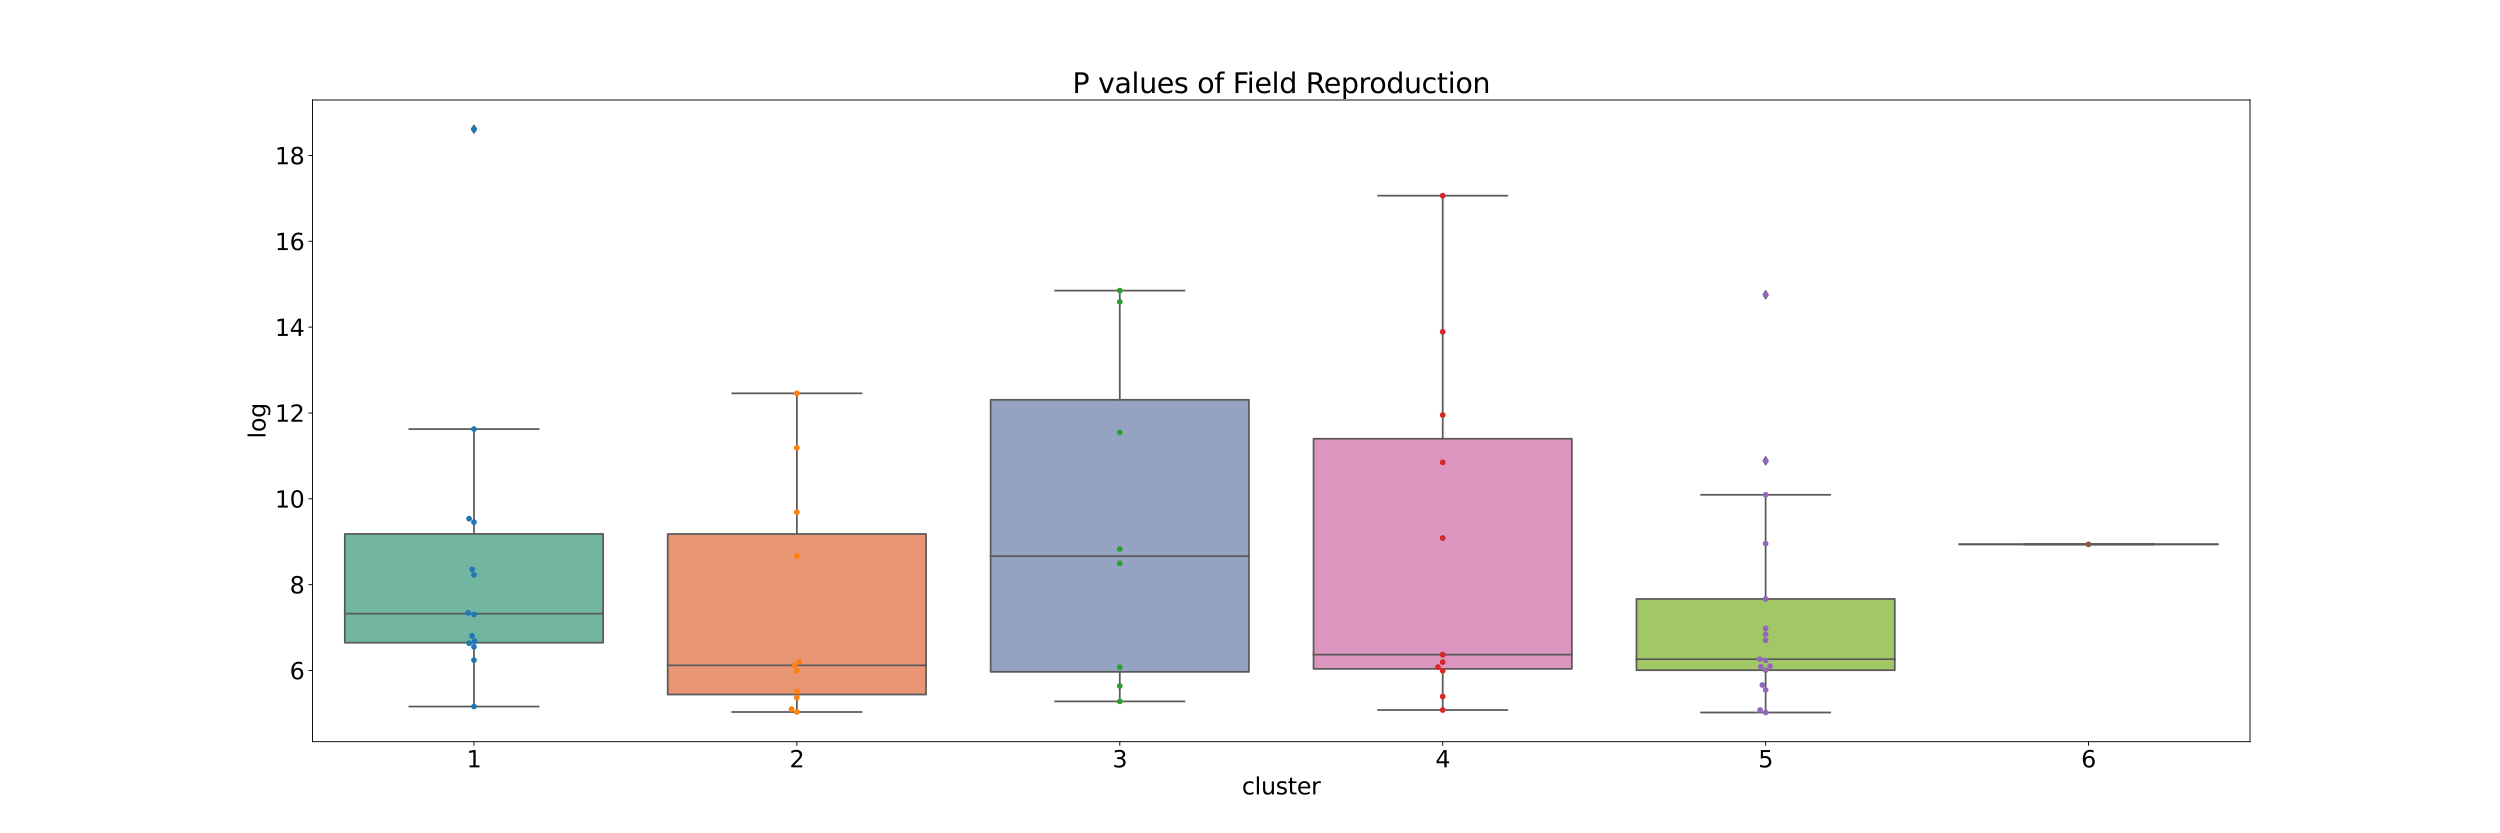<?xml version="1.0" encoding="utf-8" standalone="no"?>
<!DOCTYPE svg PUBLIC "-//W3C//DTD SVG 1.1//EN"
        "http://www.w3.org/Graphics/SVG/1.1/DTD/svg11.dtd">
<svg xmlns:xlink="http://www.w3.org/1999/xlink" width="2160pt" height="720pt" viewBox="0 0 2160 720"
     xmlns="http://www.w3.org/2000/svg" version="1.1">
    <defs>
        <style type="text/css">*{stroke-linejoin: round; stroke-linecap: butt}</style>
    </defs>
    <g id="figure_1">
        <g id="patch_1">
            <path d="M 0 720
L 2160 720 
L 2160 0 
L 0 0 
z
" style="fill: #ffffff"/>
        </g>
        <g id="axes_1">
            <g id="patch_2">
                <path d="M 270 640.8
L 1944 640.8 
L 1944 86.4 
L 270 86.4 
z
" style="fill: #ffffff"/>
            </g>
            <g id="patch_3">
                <path d="M 297.9 555.297
L 521.1 555.297 
L 521.1 461.332 
L 297.9 461.332 
L 297.9 555.297 
z
" clip-path="url(#pbce2b8fdd7)" style="fill: #72b6a1; stroke: #595959; stroke-width: 1.5; stroke-linejoin: miter"/>
            </g>
            <g id="patch_4">
                <path d="M 576.9 600.072
L 800.1 600.072 
L 800.1 461.382 
L 576.9 461.382 
L 576.9 600.072 
z
" clip-path="url(#pbce2b8fdd7)" style="fill: #e99675; stroke: #595959; stroke-width: 1.5; stroke-linejoin: miter"/>
            </g>
            <g id="patch_5">
                <path d="M 855.9 580.508
L 1079.1 580.508 
L 1079.1 345.417 
L 855.9 345.417 
L 855.9 580.508 
z
" clip-path="url(#pbce2b8fdd7)" style="fill: #95a3c3; stroke: #595959; stroke-width: 1.5; stroke-linejoin: miter"/>
            </g>
            <g id="patch_6">
                <path d="M 1134.9 577.906
L 1358.1 577.906 
L 1358.1 379.04 
L 1134.9 379.04 
L 1134.9 577.906 
z
" clip-path="url(#pbce2b8fdd7)" style="fill: #db96c0; stroke: #595959; stroke-width: 1.5; stroke-linejoin: miter"/>
            </g>
            <g id="patch_7">
                <path d="M 1413.9 579.078
L 1637.1 579.078 
L 1637.1 517.47 
L 1413.9 517.47 
L 1413.9 579.078 
z
" clip-path="url(#pbce2b8fdd7)" style="fill: #a2c865; stroke: #595959; stroke-width: 1.5; stroke-linejoin: miter"/>
            </g>
            <g id="patch_8">
                <path d="M 1692.9 470.284
L 1916.1 470.284 
L 1916.1 470.284 
L 1692.9 470.284 
L 1692.9 470.284 
z
" clip-path="url(#pbce2b8fdd7)" style="fill: #e5c849; stroke: #595959; stroke-width: 1.5; stroke-linejoin: miter"/>
            </g>
            <g id="matplotlib.axis_1">
                <g id="xtick_1">
                    <g id="line2d_1">
                        <defs>
                            <path id="me501d1e6ee" d="M 0 0
L 0 3.5 
" style="stroke: #000000; stroke-width: 0.8"/>
                        </defs>
                        <g>
                            <use xlink:href="#me501d1e6ee" x="409.5" y="640.8"
                                 style="stroke: #000000; stroke-width: 0.8"/>
                        </g>
                    </g>
                    <g id="text_1">
                        <!-- 1 -->
                        <g transform="translate(403.137 662.997)scale(0.2 -0.2)">
                            <defs>
                                <path id="DejaVuSans-31" d="M 794 531
L 1825 531 
L 1825 4091 
L 703 3866 
L 703 4441 
L 1819 4666 
L 2450 4666 
L 2450 531 
L 3481 531 
L 3481 0 
L 794 0 
L 794 531 
z
" transform="scale(0.016)"/>
                            </defs>
                            <use xlink:href="#DejaVuSans-31"/>
                        </g>
                    </g>
                </g>
                <g id="xtick_2">
                    <g id="line2d_2">
                        <g>
                            <use xlink:href="#me501d1e6ee" x="688.5" y="640.8"
                                 style="stroke: #000000; stroke-width: 0.8"/>
                        </g>
                    </g>
                    <g id="text_2">
                        <!-- 2 -->
                        <g transform="translate(682.138 662.997)scale(0.2 -0.2)">
                            <defs>
                                <path id="DejaVuSans-32" d="M 1228 531
L 3431 531 
L 3431 0 
L 469 0 
L 469 531 
Q 828 903 1448 1529 
Q 2069 2156 2228 2338 
Q 2531 2678 2651 2914 
Q 2772 3150 2772 3378 
Q 2772 3750 2511 3984 
Q 2250 4219 1831 4219 
Q 1534 4219 1204 4116 
Q 875 4013 500 3803 
L 500 4441 
Q 881 4594 1212 4672 
Q 1544 4750 1819 4750 
Q 2544 4750 2975 4387 
Q 3406 4025 3406 3419 
Q 3406 3131 3298 2873 
Q 3191 2616 2906 2266 
Q 2828 2175 2409 1742 
Q 1991 1309 1228 531 
z
" transform="scale(0.016)"/>
                            </defs>
                            <use xlink:href="#DejaVuSans-32"/>
                        </g>
                    </g>
                </g>
                <g id="xtick_3">
                    <g id="line2d_3">
                        <g>
                            <use xlink:href="#me501d1e6ee" x="967.5" y="640.8"
                                 style="stroke: #000000; stroke-width: 0.8"/>
                        </g>
                    </g>
                    <g id="text_3">
                        <!-- 3 -->
                        <g transform="translate(961.138 662.997)scale(0.2 -0.2)">
                            <defs>
                                <path id="DejaVuSans-33" d="M 2597 2516
Q 3050 2419 3304 2112 
Q 3559 1806 3559 1356 
Q 3559 666 3084 287 
Q 2609 -91 1734 -91 
Q 1441 -91 1130 -33 
Q 819 25 488 141 
L 488 750 
Q 750 597 1062 519 
Q 1375 441 1716 441 
Q 2309 441 2620 675 
Q 2931 909 2931 1356 
Q 2931 1769 2642 2001 
Q 2353 2234 1838 2234 
L 1294 2234 
L 1294 2753 
L 1863 2753 
Q 2328 2753 2575 2939 
Q 2822 3125 2822 3475 
Q 2822 3834 2567 4026 
Q 2313 4219 1838 4219 
Q 1578 4219 1281 4162 
Q 984 4106 628 3988 
L 628 4550 
Q 988 4650 1302 4700 
Q 1616 4750 1894 4750 
Q 2613 4750 3031 4423 
Q 3450 4097 3450 3541 
Q 3450 3153 3228 2886 
Q 3006 2619 2597 2516 
z
" transform="scale(0.016)"/>
                            </defs>
                            <use xlink:href="#DejaVuSans-33"/>
                        </g>
                    </g>
                </g>
                <g id="xtick_4">
                    <g id="line2d_4">
                        <g>
                            <use xlink:href="#me501d1e6ee" x="1246.5" y="640.8"
                                 style="stroke: #000000; stroke-width: 0.8"/>
                        </g>
                    </g>
                    <g id="text_4">
                        <!-- 4 -->
                        <g transform="translate(1240.138 662.997)scale(0.2 -0.2)">
                            <defs>
                                <path id="DejaVuSans-34" d="M 2419 4116
L 825 1625 
L 2419 1625 
L 2419 4116 
z
M 2253 4666 
L 3047 4666 
L 3047 1625 
L 3713 1625 
L 3713 1100 
L 3047 1100 
L 3047 0 
L 2419 0 
L 2419 1100 
L 313 1100 
L 313 1709 
L 2253 4666 
z
" transform="scale(0.016)"/>
                            </defs>
                            <use xlink:href="#DejaVuSans-34"/>
                        </g>
                    </g>
                </g>
                <g id="xtick_5">
                    <g id="line2d_5">
                        <g>
                            <use xlink:href="#me501d1e6ee" x="1525.5" y="640.8"
                                 style="stroke: #000000; stroke-width: 0.8"/>
                        </g>
                    </g>
                    <g id="text_5">
                        <!-- 5 -->
                        <g transform="translate(1519.138 662.997)scale(0.2 -0.2)">
                            <defs>
                                <path id="DejaVuSans-35" d="M 691 4666
L 3169 4666 
L 3169 4134 
L 1269 4134 
L 1269 2991 
Q 1406 3038 1543 3061 
Q 1681 3084 1819 3084 
Q 2600 3084 3056 2656 
Q 3513 2228 3513 1497 
Q 3513 744 3044 326 
Q 2575 -91 1722 -91 
Q 1428 -91 1123 -41 
Q 819 9 494 109 
L 494 744 
Q 775 591 1075 516 
Q 1375 441 1709 441 
Q 2250 441 2565 725 
Q 2881 1009 2881 1497 
Q 2881 1984 2565 2268 
Q 2250 2553 1709 2553 
Q 1456 2553 1204 2497 
Q 953 2441 691 2322 
L 691 4666 
z
" transform="scale(0.016)"/>
                            </defs>
                            <use xlink:href="#DejaVuSans-35"/>
                        </g>
                    </g>
                </g>
                <g id="xtick_6">
                    <g id="line2d_6">
                        <g>
                            <use xlink:href="#me501d1e6ee" x="1804.5" y="640.8"
                                 style="stroke: #000000; stroke-width: 0.8"/>
                        </g>
                    </g>
                    <g id="text_6">
                        <!-- 6 -->
                        <g transform="translate(1798.138 662.997)scale(0.2 -0.2)">
                            <defs>
                                <path id="DejaVuSans-36" d="M 2113 2584
Q 1688 2584 1439 2293 
Q 1191 2003 1191 1497 
Q 1191 994 1439 701 
Q 1688 409 2113 409 
Q 2538 409 2786 701 
Q 3034 994 3034 1497 
Q 3034 2003 2786 2293 
Q 2538 2584 2113 2584 
z
M 3366 4563 
L 3366 3988 
Q 3128 4100 2886 4159 
Q 2644 4219 2406 4219 
Q 1781 4219 1451 3797 
Q 1122 3375 1075 2522 
Q 1259 2794 1537 2939 
Q 1816 3084 2150 3084 
Q 2853 3084 3261 2657 
Q 3669 2231 3669 1497 
Q 3669 778 3244 343 
Q 2819 -91 2113 -91 
Q 1303 -91 875 529 
Q 447 1150 447 2328 
Q 447 3434 972 4092 
Q 1497 4750 2381 4750 
Q 2619 4750 2861 4703 
Q 3103 4656 3366 4563 
z
" transform="scale(0.016)"/>
                            </defs>
                            <use xlink:href="#DejaVuSans-36"/>
                        </g>
                    </g>
                </g>
                <g id="text_7">
                    <!-- cluster -->
                    <g transform="translate(1072.992 686.353)scale(0.2 -0.2)">
                        <defs>
                            <path id="DejaVuSans-63" d="M 3122 3366
L 3122 2828 
Q 2878 2963 2633 3030 
Q 2388 3097 2138 3097 
Q 1578 3097 1268 2742 
Q 959 2388 959 1747 
Q 959 1106 1268 751 
Q 1578 397 2138 397 
Q 2388 397 2633 464 
Q 2878 531 3122 666 
L 3122 134 
Q 2881 22 2623 -34 
Q 2366 -91 2075 -91 
Q 1284 -91 818 406 
Q 353 903 353 1747 
Q 353 2603 823 3093 
Q 1294 3584 2113 3584 
Q 2378 3584 2631 3529 
Q 2884 3475 3122 3366 
z
" transform="scale(0.016)"/>
                            <path id="DejaVuSans-6c" d="M 603 4863
L 1178 4863 
L 1178 0 
L 603 0 
L 603 4863 
z
" transform="scale(0.016)"/>
                            <path id="DejaVuSans-75" d="M 544 1381
L 544 3500 
L 1119 3500 
L 1119 1403 
Q 1119 906 1312 657 
Q 1506 409 1894 409 
Q 2359 409 2629 706 
Q 2900 1003 2900 1516 
L 2900 3500 
L 3475 3500 
L 3475 0 
L 2900 0 
L 2900 538 
Q 2691 219 2414 64 
Q 2138 -91 1772 -91 
Q 1169 -91 856 284 
Q 544 659 544 1381 
z
M 1991 3584 
L 1991 3584 
z
" transform="scale(0.016)"/>
                            <path id="DejaVuSans-73" d="M 2834 3397
L 2834 2853 
Q 2591 2978 2328 3040 
Q 2066 3103 1784 3103 
Q 1356 3103 1142 2972 
Q 928 2841 928 2578 
Q 928 2378 1081 2264 
Q 1234 2150 1697 2047 
L 1894 2003 
Q 2506 1872 2764 1633 
Q 3022 1394 3022 966 
Q 3022 478 2636 193 
Q 2250 -91 1575 -91 
Q 1294 -91 989 -36 
Q 684 19 347 128 
L 347 722 
Q 666 556 975 473 
Q 1284 391 1588 391 
Q 1994 391 2212 530 
Q 2431 669 2431 922 
Q 2431 1156 2273 1281 
Q 2116 1406 1581 1522 
L 1381 1569 
Q 847 1681 609 1914 
Q 372 2147 372 2553 
Q 372 3047 722 3315 
Q 1072 3584 1716 3584 
Q 2034 3584 2315 3537 
Q 2597 3491 2834 3397 
z
" transform="scale(0.016)"/>
                            <path id="DejaVuSans-74" d="M 1172 4494
L 1172 3500 
L 2356 3500 
L 2356 3053 
L 1172 3053 
L 1172 1153 
Q 1172 725 1289 603 
Q 1406 481 1766 481 
L 2356 481 
L 2356 0 
L 1766 0 
Q 1100 0 847 248 
Q 594 497 594 1153 
L 594 3053 
L 172 3053 
L 172 3500 
L 594 3500 
L 594 4494 
L 1172 4494 
z
" transform="scale(0.016)"/>
                            <path id="DejaVuSans-65" d="M 3597 1894
L 3597 1613 
L 953 1613 
Q 991 1019 1311 708 
Q 1631 397 2203 397 
Q 2534 397 2845 478 
Q 3156 559 3463 722 
L 3463 178 
Q 3153 47 2828 -22 
Q 2503 -91 2169 -91 
Q 1331 -91 842 396 
Q 353 884 353 1716 
Q 353 2575 817 3079 
Q 1281 3584 2069 3584 
Q 2775 3584 3186 3129 
Q 3597 2675 3597 1894 
z
M 3022 2063 
Q 3016 2534 2758 2815 
Q 2500 3097 2075 3097 
Q 1594 3097 1305 2825 
Q 1016 2553 972 2059 
L 3022 2063 
z
" transform="scale(0.016)"/>
                            <path id="DejaVuSans-72" d="M 2631 2963
Q 2534 3019 2420 3045 
Q 2306 3072 2169 3072 
Q 1681 3072 1420 2755 
Q 1159 2438 1159 1844 
L 1159 0 
L 581 0 
L 581 3500 
L 1159 3500 
L 1159 2956 
Q 1341 3275 1631 3429 
Q 1922 3584 2338 3584 
Q 2397 3584 2469 3576 
Q 2541 3569 2628 3553 
L 2631 2963 
z
" transform="scale(0.016)"/>
                        </defs>
                        <use xlink:href="#DejaVuSans-63"/>
                        <use xlink:href="#DejaVuSans-6c" x="54.98"/>
                        <use xlink:href="#DejaVuSans-75" x="82.764"/>
                        <use xlink:href="#DejaVuSans-73" x="146.143"/>
                        <use xlink:href="#DejaVuSans-74" x="198.242"/>
                        <use xlink:href="#DejaVuSans-65" x="237.451"/>
                        <use xlink:href="#DejaVuSans-72" x="298.975"/>
                    </g>
                </g>
            </g>
            <g id="matplotlib.axis_2">
                <g id="ytick_1">
                    <g id="line2d_7">
                        <defs>
                            <path id="md86ee6d77b" d="M 0 0
L -3.5 0 
" style="stroke: #000000; stroke-width: 0.8"/>
                        </defs>
                        <g>
                            <use xlink:href="#md86ee6d77b" x="270" y="579.291"
                                 style="stroke: #000000; stroke-width: 0.8"/>
                        </g>
                    </g>
                    <g id="text_8">
                        <!-- 6 -->
                        <g transform="translate(250.275 586.889)scale(0.2 -0.2)">
                            <use xlink:href="#DejaVuSans-36"/>
                        </g>
                    </g>
                </g>
                <g id="ytick_2">
                    <g id="line2d_8">
                        <g>
                            <use xlink:href="#md86ee6d77b" x="270" y="505.128"
                                 style="stroke: #000000; stroke-width: 0.8"/>
                        </g>
                    </g>
                    <g id="text_9">
                        <!-- 8 -->
                        <g transform="translate(250.275 512.727)scale(0.2 -0.2)">
                            <defs>
                                <path id="DejaVuSans-38" d="M 2034 2216
Q 1584 2216 1326 1975 
Q 1069 1734 1069 1313 
Q 1069 891 1326 650 
Q 1584 409 2034 409 
Q 2484 409 2743 651 
Q 3003 894 3003 1313 
Q 3003 1734 2745 1975 
Q 2488 2216 2034 2216 
z
M 1403 2484 
Q 997 2584 770 2862 
Q 544 3141 544 3541 
Q 544 4100 942 4425 
Q 1341 4750 2034 4750 
Q 2731 4750 3128 4425 
Q 3525 4100 3525 3541 
Q 3525 3141 3298 2862 
Q 3072 2584 2669 2484 
Q 3125 2378 3379 2068 
Q 3634 1759 3634 1313 
Q 3634 634 3220 271 
Q 2806 -91 2034 -91 
Q 1263 -91 848 271 
Q 434 634 434 1313 
Q 434 1759 690 2068 
Q 947 2378 1403 2484 
z
M 1172 3481 
Q 1172 3119 1398 2916 
Q 1625 2713 2034 2713 
Q 2441 2713 2670 2916 
Q 2900 3119 2900 3481 
Q 2900 3844 2670 4047 
Q 2441 4250 2034 4250 
Q 1625 4250 1398 4047 
Q 1172 3844 1172 3481 
z
" transform="scale(0.016)"/>
                            </defs>
                            <use xlink:href="#DejaVuSans-38"/>
                        </g>
                    </g>
                </g>
                <g id="ytick_3">
                    <g id="line2d_9">
                        <g>
                            <use xlink:href="#md86ee6d77b" x="270" y="430.966"
                                 style="stroke: #000000; stroke-width: 0.8"/>
                        </g>
                    </g>
                    <g id="text_10">
                        <!-- 10 -->
                        <g transform="translate(237.55 438.564)scale(0.2 -0.2)">
                            <defs>
                                <path id="DejaVuSans-30" d="M 2034 4250
Q 1547 4250 1301 3770 
Q 1056 3291 1056 2328 
Q 1056 1369 1301 889 
Q 1547 409 2034 409 
Q 2525 409 2770 889 
Q 3016 1369 3016 2328 
Q 3016 3291 2770 3770 
Q 2525 4250 2034 4250 
z
M 2034 4750 
Q 2819 4750 3233 4129 
Q 3647 3509 3647 2328 
Q 3647 1150 3233 529 
Q 2819 -91 2034 -91 
Q 1250 -91 836 529 
Q 422 1150 422 2328 
Q 422 3509 836 4129 
Q 1250 4750 2034 4750 
z
" transform="scale(0.016)"/>
                            </defs>
                            <use xlink:href="#DejaVuSans-31"/>
                            <use xlink:href="#DejaVuSans-30" x="63.623"/>
                        </g>
                    </g>
                </g>
                <g id="ytick_4">
                    <g id="line2d_10">
                        <g>
                            <use xlink:href="#md86ee6d77b" x="270" y="356.804"
                                 style="stroke: #000000; stroke-width: 0.8"/>
                        </g>
                    </g>
                    <g id="text_11">
                        <!-- 12 -->
                        <g transform="translate(237.55 364.402)scale(0.2 -0.2)">
                            <use xlink:href="#DejaVuSans-31"/>
                            <use xlink:href="#DejaVuSans-32" x="63.623"/>
                        </g>
                    </g>
                </g>
                <g id="ytick_5">
                    <g id="line2d_11">
                        <g>
                            <use xlink:href="#md86ee6d77b" x="270" y="282.641"
                                 style="stroke: #000000; stroke-width: 0.8"/>
                        </g>
                    </g>
                    <g id="text_12">
                        <!-- 14 -->
                        <g transform="translate(237.55 290.24)scale(0.2 -0.2)">
                            <use xlink:href="#DejaVuSans-31"/>
                            <use xlink:href="#DejaVuSans-34" x="63.623"/>
                        </g>
                    </g>
                </g>
                <g id="ytick_6">
                    <g id="line2d_12">
                        <g>
                            <use xlink:href="#md86ee6d77b" x="270" y="208.479"
                                 style="stroke: #000000; stroke-width: 0.8"/>
                        </g>
                    </g>
                    <g id="text_13">
                        <!-- 16 -->
                        <g transform="translate(237.55 216.077)scale(0.2 -0.2)">
                            <use xlink:href="#DejaVuSans-31"/>
                            <use xlink:href="#DejaVuSans-36" x="63.623"/>
                        </g>
                    </g>
                </g>
                <g id="ytick_7">
                    <g id="line2d_13">
                        <g>
                            <use xlink:href="#md86ee6d77b" x="270" y="134.316"
                                 style="stroke: #000000; stroke-width: 0.8"/>
                        </g>
                    </g>
                    <g id="text_14">
                        <!-- 18 -->
                        <g transform="translate(237.55 141.915)scale(0.2 -0.2)">
                            <use xlink:href="#DejaVuSans-31"/>
                            <use xlink:href="#DejaVuSans-38" x="63.623"/>
                        </g>
                    </g>
                </g>
                <g id="text_15">
                    <!-- log -->
                    <g transform="translate(229.391 378.845)rotate(-90)scale(0.2 -0.2)">
                        <defs>
                            <path id="DejaVuSans-6f" d="M 1959 3097
Q 1497 3097 1228 2736 
Q 959 2375 959 1747 
Q 959 1119 1226 758 
Q 1494 397 1959 397 
Q 2419 397 2687 759 
Q 2956 1122 2956 1747 
Q 2956 2369 2687 2733 
Q 2419 3097 1959 3097 
z
M 1959 3584 
Q 2709 3584 3137 3096 
Q 3566 2609 3566 1747 
Q 3566 888 3137 398 
Q 2709 -91 1959 -91 
Q 1206 -91 779 398 
Q 353 888 353 1747 
Q 353 2609 779 3096 
Q 1206 3584 1959 3584 
z
" transform="scale(0.016)"/>
                            <path id="DejaVuSans-67" d="M 2906 1791
Q 2906 2416 2648 2759 
Q 2391 3103 1925 3103 
Q 1463 3103 1205 2759 
Q 947 2416 947 1791 
Q 947 1169 1205 825 
Q 1463 481 1925 481 
Q 2391 481 2648 825 
Q 2906 1169 2906 1791 
z
M 3481 434 
Q 3481 -459 3084 -895 
Q 2688 -1331 1869 -1331 
Q 1566 -1331 1297 -1286 
Q 1028 -1241 775 -1147 
L 775 -588 
Q 1028 -725 1275 -790 
Q 1522 -856 1778 -856 
Q 2344 -856 2625 -561 
Q 2906 -266 2906 331 
L 2906 616 
Q 2728 306 2450 153 
Q 2172 0 1784 0 
Q 1141 0 747 490 
Q 353 981 353 1791 
Q 353 2603 747 3093 
Q 1141 3584 1784 3584 
Q 2172 3584 2450 3431 
Q 2728 3278 2906 2969 
L 2906 3500 
L 3481 3500 
L 3481 434 
z
" transform="scale(0.016)"/>
                        </defs>
                        <use xlink:href="#DejaVuSans-6c"/>
                        <use xlink:href="#DejaVuSans-6f" x="27.783"/>
                        <use xlink:href="#DejaVuSans-67" x="88.965"/>
                    </g>
                </g>
            </g>
            <g id="line2d_14">
                <path d="M 409.5 555.297
L 409.5 610.422 
" clip-path="url(#pbce2b8fdd7)" style="fill: none; stroke: #595959; stroke-width: 1.5; stroke-linecap: square"/>
            </g>
            <g id="line2d_15">
                <path d="M 409.5 461.332
L 409.5 370.72 
" clip-path="url(#pbce2b8fdd7)" style="fill: none; stroke: #595959; stroke-width: 1.5; stroke-linecap: square"/>
            </g>
            <g id="line2d_16">
                <path d="M 353.7 610.422
L 465.3 610.422 
" clip-path="url(#pbce2b8fdd7)" style="fill: none; stroke: #595959; stroke-width: 1.5; stroke-linecap: square"/>
            </g>
            <g id="line2d_17">
                <path d="M 353.7 370.72
L 465.3 370.72 
" clip-path="url(#pbce2b8fdd7)" style="fill: none; stroke: #595959; stroke-width: 1.5; stroke-linecap: square"/>
            </g>
            <g id="line2d_18">
                <defs>
                    <path id="me173f81147" d="M -0 3.536
L 2.121 0 
L -0 -3.536 
L -2.121 -0 
z
" style="stroke: #595959; stroke-linejoin: miter"/>
                </defs>
                <g clip-path="url(#pbce2b8fdd7)">
                    <use xlink:href="#me173f81147" x="409.5" y="111.6"
                         style="fill: #595959; stroke: #595959; stroke-linejoin: miter"/>
                </g>
            </g>
            <g id="line2d_19">
                <path d="M 688.5 600.072
L 688.5 615.141 
" clip-path="url(#pbce2b8fdd7)" style="fill: none; stroke: #595959; stroke-width: 1.5; stroke-linecap: square"/>
            </g>
            <g id="line2d_20">
                <path d="M 688.5 461.382
L 688.5 339.86 
" clip-path="url(#pbce2b8fdd7)" style="fill: none; stroke: #595959; stroke-width: 1.5; stroke-linecap: square"/>
            </g>
            <g id="line2d_21">
                <path d="M 632.7 615.141
L 744.3 615.141 
" clip-path="url(#pbce2b8fdd7)" style="fill: none; stroke: #595959; stroke-width: 1.5; stroke-linecap: square"/>
            </g>
            <g id="line2d_22">
                <path d="M 632.7 339.86
L 744.3 339.86 
" clip-path="url(#pbce2b8fdd7)" style="fill: none; stroke: #595959; stroke-width: 1.5; stroke-linecap: square"/>
            </g>
            <g id="line2d_23"/>
            <g id="line2d_24">
                <path d="M 967.5 580.508
L 967.5 605.986 
" clip-path="url(#pbce2b8fdd7)" style="fill: none; stroke: #595959; stroke-width: 1.5; stroke-linecap: square"/>
            </g>
            <g id="line2d_25">
                <path d="M 967.5 345.417
L 967.5 251.093 
" clip-path="url(#pbce2b8fdd7)" style="fill: none; stroke: #595959; stroke-width: 1.5; stroke-linecap: square"/>
            </g>
            <g id="line2d_26">
                <path d="M 911.7 605.986
L 1023.3 605.986 
" clip-path="url(#pbce2b8fdd7)" style="fill: none; stroke: #595959; stroke-width: 1.5; stroke-linecap: square"/>
            </g>
            <g id="line2d_27">
                <path d="M 911.7 251.093
L 1023.3 251.093 
" clip-path="url(#pbce2b8fdd7)" style="fill: none; stroke: #595959; stroke-width: 1.5; stroke-linecap: square"/>
            </g>
            <g id="line2d_28"/>
            <g id="line2d_29">
                <path d="M 1246.5 577.906
L 1246.5 613.456 
" clip-path="url(#pbce2b8fdd7)" style="fill: none; stroke: #595959; stroke-width: 1.5; stroke-linecap: square"/>
            </g>
            <g id="line2d_30">
                <path d="M 1246.5 379.04
L 1246.5 169.064 
" clip-path="url(#pbce2b8fdd7)" style="fill: none; stroke: #595959; stroke-width: 1.5; stroke-linecap: square"/>
            </g>
            <g id="line2d_31">
                <path d="M 1190.7 613.456
L 1302.3 613.456 
" clip-path="url(#pbce2b8fdd7)" style="fill: none; stroke: #595959; stroke-width: 1.5; stroke-linecap: square"/>
            </g>
            <g id="line2d_32">
                <path d="M 1190.7 169.064
L 1302.3 169.064 
" clip-path="url(#pbce2b8fdd7)" style="fill: none; stroke: #595959; stroke-width: 1.5; stroke-linecap: square"/>
            </g>
            <g id="line2d_33"/>
            <g id="line2d_34">
                <path d="M 1525.5 579.078
L 1525.5 615.6 
" clip-path="url(#pbce2b8fdd7)" style="fill: none; stroke: #595959; stroke-width: 1.5; stroke-linecap: square"/>
            </g>
            <g id="line2d_35">
                <path d="M 1525.5 517.47
L 1525.5 427.533 
" clip-path="url(#pbce2b8fdd7)" style="fill: none; stroke: #595959; stroke-width: 1.5; stroke-linecap: square"/>
            </g>
            <g id="line2d_36">
                <path d="M 1469.7 615.6
L 1581.3 615.6 
" clip-path="url(#pbce2b8fdd7)" style="fill: none; stroke: #595959; stroke-width: 1.5; stroke-linecap: square"/>
            </g>
            <g id="line2d_37">
                <path d="M 1469.7 427.533
L 1581.3 427.533 
" clip-path="url(#pbce2b8fdd7)" style="fill: none; stroke: #595959; stroke-width: 1.5; stroke-linecap: square"/>
            </g>
            <g id="line2d_38">
                <g clip-path="url(#pbce2b8fdd7)">
                    <use xlink:href="#me173f81147" x="1525.5" y="398.147"
                         style="fill: #595959; stroke: #595959; stroke-linejoin: miter"/>
                    <use xlink:href="#me173f81147" x="1525.5" y="254.655"
                         style="fill: #595959; stroke: #595959; stroke-linejoin: miter"/>
                </g>
            </g>
            <g id="line2d_39">
                <path d="M 1804.5 470.284
L 1804.5 470.284 
" clip-path="url(#pbce2b8fdd7)" style="fill: none; stroke: #595959; stroke-width: 1.5; stroke-linecap: square"/>
            </g>
            <g id="line2d_40">
                <path d="M 1804.5 470.284
L 1804.5 470.284 
" clip-path="url(#pbce2b8fdd7)" style="fill: none; stroke: #595959; stroke-width: 1.5; stroke-linecap: square"/>
            </g>
            <g id="line2d_41">
                <path d="M 1748.7 470.284
L 1860.3 470.284 
" clip-path="url(#pbce2b8fdd7)" style="fill: none; stroke: #595959; stroke-width: 1.5; stroke-linecap: square"/>
            </g>
            <g id="line2d_42">
                <path d="M 1748.7 470.284
L 1860.3 470.284 
" clip-path="url(#pbce2b8fdd7)" style="fill: none; stroke: #595959; stroke-width: 1.5; stroke-linecap: square"/>
            </g>
            <g id="line2d_43"/>
            <g id="line2d_44">
                <path d="M 297.9 530.217
L 521.1 530.217 
" clip-path="url(#pbce2b8fdd7)" style="fill: none; stroke: #595959; stroke-width: 1.5; stroke-linecap: square"/>
            </g>
            <g id="line2d_45">
                <path d="M 576.9 574.822
L 800.1 574.822 
" clip-path="url(#pbce2b8fdd7)" style="fill: none; stroke: #595959; stroke-width: 1.5; stroke-linecap: square"/>
            </g>
            <g id="line2d_46">
                <path d="M 855.9 480.575
L 1079.1 480.575 
" clip-path="url(#pbce2b8fdd7)" style="fill: none; stroke: #595959; stroke-width: 1.5; stroke-linecap: square"/>
            </g>
            <g id="line2d_47">
                <path d="M 1134.9 565.613
L 1358.1 565.613 
" clip-path="url(#pbce2b8fdd7)" style="fill: none; stroke: #595959; stroke-width: 1.5; stroke-linecap: square"/>
            </g>
            <g id="line2d_48">
                <path d="M 1413.9 569.551
L 1637.1 569.551 
" clip-path="url(#pbce2b8fdd7)" style="fill: none; stroke: #595959; stroke-width: 1.5; stroke-linecap: square"/>
            </g>
            <g id="line2d_49">
                <path d="M 1692.9 470.284
L 1916.1 470.284 
" clip-path="url(#pbce2b8fdd7)" style="fill: none; stroke: #595959; stroke-width: 1.5; stroke-linecap: square"/>
            </g>
            <g id="patch_9">
                <path d="M 270 640.8
L 270 86.4 
" style="fill: none; stroke: #000000; stroke-width: 0.8; stroke-linejoin: miter; stroke-linecap: square"/>
            </g>
            <g id="patch_10">
                <path d="M 1944 640.8
L 1944 86.4 
" style="fill: none; stroke: #000000; stroke-width: 0.8; stroke-linejoin: miter; stroke-linecap: square"/>
            </g>
            <g id="patch_11">
                <path d="M 270 640.8
L 1944 640.8 
" style="fill: none; stroke: #000000; stroke-width: 0.8; stroke-linejoin: miter; stroke-linecap: square"/>
            </g>
            <g id="patch_12">
                <path d="M 270 86.4
L 1944 86.4 
" style="fill: none; stroke: #000000; stroke-width: 0.8; stroke-linejoin: miter; stroke-linecap: square"/>
            </g>
            <g id="PathCollection_1">
                <defs>
                    <path id="C0_0_80537e0a20" d="M 0 2.5
C 0.663 2.5 1.299 2.237 1.768 1.768 
C 2.237 1.299 2.5 0.663 2.5 -0 
C 2.5 -0.663 2.237 -1.299 1.768 -1.768 
C 1.299 -2.237 0.663 -2.5 0 -2.5 
C -0.663 -2.5 -1.299 -2.237 -1.768 -1.768 
C -2.237 -1.299 -2.5 -0.663 -2.5 0 
C -2.5 0.663 -2.237 1.299 -1.768 1.768 
C -1.299 2.237 -0.663 2.5 0 2.5 
z
"/>
                </defs>
                <g clip-path="url(#pbce2b8fdd7)">
                    <use xlink:href="#C0_0_80537e0a20" x="409.5" y="610.422" style="fill: #1f77b4"/>
                </g>
                <g clip-path="url(#pbce2b8fdd7)">
                    <use xlink:href="#C0_0_80537e0a20" x="409.5" y="570.373" style="fill: #1f77b4"/>
                </g>
                <g clip-path="url(#pbce2b8fdd7)">
                    <use xlink:href="#C0_0_80537e0a20" x="409.5" y="558.848" style="fill: #1f77b4"/>
                </g>
                <g clip-path="url(#pbce2b8fdd7)">
                    <use xlink:href="#C0_0_80537e0a20" x="405.363" y="555.769" style="fill: #1f77b4"/>
                </g>
                <g clip-path="url(#pbce2b8fdd7)">
                    <use xlink:href="#C0_0_80537e0a20" x="410.086" y="553.879" style="fill: #1f77b4"/>
                </g>
                <g clip-path="url(#pbce2b8fdd7)">
                    <use xlink:href="#C0_0_80537e0a20" x="407.839" y="549.36" style="fill: #1f77b4"/>
                </g>
                <g clip-path="url(#pbce2b8fdd7)">
                    <use xlink:href="#C0_0_80537e0a20" x="409.5" y="530.921" style="fill: #1f77b4"/>
                </g>
                <g clip-path="url(#pbce2b8fdd7)">
                    <use xlink:href="#C0_0_80537e0a20" x="404.462" y="529.514" style="fill: #1f77b4"/>
                </g>
                <g clip-path="url(#pbce2b8fdd7)">
                    <use xlink:href="#C0_0_80537e0a20" x="409.5" y="496.686" style="fill: #1f77b4"/>
                </g>
                <g clip-path="url(#pbce2b8fdd7)">
                    <use xlink:href="#C0_0_80537e0a20" x="407.955" y="491.907" style="fill: #1f77b4"/>
                </g>
                <g clip-path="url(#pbce2b8fdd7)">
                    <use xlink:href="#C0_0_80537e0a20" x="409.5" y="451.141" style="fill: #1f77b4"/>
                </g>
                <g clip-path="url(#pbce2b8fdd7)">
                    <use xlink:href="#C0_0_80537e0a20" x="405.292" y="448.151" style="fill: #1f77b4"/>
                </g>
                <g clip-path="url(#pbce2b8fdd7)">
                    <use xlink:href="#C0_0_80537e0a20" x="409.5" y="370.72" style="fill: #1f77b4"/>
                </g>
                <g clip-path="url(#pbce2b8fdd7)">
                    <use xlink:href="#C0_0_80537e0a20" x="409.5" y="111.6" style="fill: #1f77b4"/>
                </g>
            </g>
            <g id="PathCollection_2">
                <defs>
                    <path id="C1_0_b864a41e65" d="M 0 2.5
C 0.663 2.5 1.299 2.237 1.768 1.768 
C 2.237 1.299 2.5 0.663 2.5 -0 
C 2.5 -0.663 2.237 -1.299 1.768 -1.768 
C 1.299 -2.237 0.663 -2.5 0 -2.5 
C -0.663 -2.5 -1.299 -2.237 -1.768 -1.768 
C -2.237 -1.299 -2.5 -0.663 -2.5 0 
C -2.5 0.663 -2.237 1.299 -1.768 1.768 
C -1.299 2.237 -0.663 2.5 0 2.5 
z
"/>
                </defs>
                <g clip-path="url(#pbce2b8fdd7)">
                    <use xlink:href="#C1_0_b864a41e65" x="688.5" y="615.141" style="fill: #ff7f0e"/>
                </g>
                <g clip-path="url(#pbce2b8fdd7)">
                    <use xlink:href="#C1_0_b864a41e65" x="683.939" y="612.665" style="fill: #ff7f0e"/>
                </g>
                <g clip-path="url(#pbce2b8fdd7)">
                    <use xlink:href="#C1_0_b864a41e65" x="688.5" y="602.743" style="fill: #ff7f0e"/>
                </g>
                <g clip-path="url(#pbce2b8fdd7)">
                    <use xlink:href="#C1_0_b864a41e65" x="688.5" y="597.402" style="fill: #ff7f0e"/>
                </g>
                <g clip-path="url(#pbce2b8fdd7)">
                    <use xlink:href="#C1_0_b864a41e65" x="688.5" y="579.451" style="fill: #ff7f0e"/>
                </g>
                <g clip-path="url(#pbce2b8fdd7)">
                    <use xlink:href="#C1_0_b864a41e65" x="686.514" y="574.822" style="fill: #ff7f0e"/>
                </g>
                <g clip-path="url(#pbce2b8fdd7)">
                    <use xlink:href="#C1_0_b864a41e65" x="690.543" y="571.616" style="fill: #ff7f0e"/>
                </g>
                <g clip-path="url(#pbce2b8fdd7)">
                    <use xlink:href="#C1_0_b864a41e65" x="688.5" y="480.254" style="fill: #ff7f0e"/>
                </g>
                <g clip-path="url(#pbce2b8fdd7)">
                    <use xlink:href="#C1_0_b864a41e65" x="688.5" y="442.51" style="fill: #ff7f0e"/>
                </g>
                <g clip-path="url(#pbce2b8fdd7)">
                    <use xlink:href="#C1_0_b864a41e65" x="688.5" y="386.947" style="fill: #ff7f0e"/>
                </g>
                <g clip-path="url(#pbce2b8fdd7)">
                    <use xlink:href="#C1_0_b864a41e65" x="688.5" y="339.86" style="fill: #ff7f0e"/>
                </g>
            </g>
            <g id="PathCollection_3">
                <defs>
                    <path id="C2_0_fb891e72d8" d="M 0 2.5
C 0.663 2.5 1.299 2.237 1.768 1.768 
C 2.237 1.299 2.5 0.663 2.5 -0 
C 2.5 -0.663 2.237 -1.299 1.768 -1.768 
C 1.299 -2.237 0.663 -2.5 0 -2.5 
C -0.663 -2.5 -1.299 -2.237 -1.768 -1.768 
C -2.237 -1.299 -2.5 -0.663 -2.5 0 
C -2.5 0.663 -2.237 1.299 -1.768 1.768 
C -1.299 2.237 -0.663 2.5 0 2.5 
z
"/>
                </defs>
                <g clip-path="url(#pbce2b8fdd7)">
                    <use xlink:href="#C2_0_fb891e72d8" x="967.5" y="605.986" style="fill: #2ca02c"/>
                </g>
                <g clip-path="url(#pbce2b8fdd7)">
                    <use xlink:href="#C2_0_fb891e72d8" x="967.5" y="592.704" style="fill: #2ca02c"/>
                </g>
                <g clip-path="url(#pbce2b8fdd7)">
                    <use xlink:href="#C2_0_fb891e72d8" x="967.5" y="576.443" style="fill: #2ca02c"/>
                </g>
                <g clip-path="url(#pbce2b8fdd7)">
                    <use xlink:href="#C2_0_fb891e72d8" x="967.5" y="486.789" style="fill: #2ca02c"/>
                </g>
                <g clip-path="url(#pbce2b8fdd7)">
                    <use xlink:href="#C2_0_fb891e72d8" x="967.5" y="474.361" style="fill: #2ca02c"/>
                </g>
                <g clip-path="url(#pbce2b8fdd7)">
                    <use xlink:href="#C2_0_fb891e72d8" x="967.5" y="373.613" style="fill: #2ca02c"/>
                </g>
                <g clip-path="url(#pbce2b8fdd7)">
                    <use xlink:href="#C2_0_fb891e72d8" x="967.5" y="260.83" style="fill: #2ca02c"/>
                </g>
                <g clip-path="url(#pbce2b8fdd7)">
                    <use xlink:href="#C2_0_fb891e72d8" x="967.5" y="251.093" style="fill: #2ca02c"/>
                </g>
            </g>
            <g id="PathCollection_4">
                <defs>
                    <path id="C3_0_e6e774239e" d="M 0 2.5
C 0.663 2.5 1.299 2.237 1.768 1.768 
C 2.237 1.299 2.5 0.663 2.5 -0 
C 2.5 -0.663 2.237 -1.299 1.768 -1.768 
C 1.299 -2.237 0.663 -2.5 0 -2.5 
C -0.663 -2.5 -1.299 -2.237 -1.768 -1.768 
C -2.237 -1.299 -2.5 -0.663 -2.5 0 
C -2.5 0.663 -2.237 1.299 -1.768 1.768 
C -1.299 2.237 -0.663 2.5 0 2.5 
z
"/>
                </defs>
                <g clip-path="url(#pbce2b8fdd7)">
                    <use xlink:href="#C3_0_e6e774239e" x="1246.5" y="613.456" style="fill: #d62728"/>
                </g>
                <g clip-path="url(#pbce2b8fdd7)">
                    <use xlink:href="#C3_0_e6e774239e" x="1246.5" y="601.796" style="fill: #d62728"/>
                </g>
                <g clip-path="url(#pbce2b8fdd7)">
                    <use xlink:href="#C3_0_e6e774239e" x="1246.5" y="579.483" style="fill: #d62728"/>
                </g>
                <g clip-path="url(#pbce2b8fdd7)">
                    <use xlink:href="#C3_0_e6e774239e" x="1242.426" y="576.329" style="fill: #d62728"/>
                </g>
                <g clip-path="url(#pbce2b8fdd7)">
                    <use xlink:href="#C3_0_e6e774239e" x="1246.5" y="572.076" style="fill: #d62728"/>
                </g>
                <g clip-path="url(#pbce2b8fdd7)">
                    <use xlink:href="#C3_0_e6e774239e" x="1246.5" y="565.613" style="fill: #d62728"/>
                </g>
                <g clip-path="url(#pbce2b8fdd7)">
                    <use xlink:href="#C3_0_e6e774239e" x="1246.5" y="464.888" style="fill: #d62728"/>
                </g>
                <g clip-path="url(#pbce2b8fdd7)">
                    <use xlink:href="#C3_0_e6e774239e" x="1246.5" y="399.509" style="fill: #d62728"/>
                </g>
                <g clip-path="url(#pbce2b8fdd7)">
                    <use xlink:href="#C3_0_e6e774239e" x="1246.5" y="358.571" style="fill: #d62728"/>
                </g>
                <g clip-path="url(#pbce2b8fdd7)">
                    <use xlink:href="#C3_0_e6e774239e" x="1246.5" y="286.704" style="fill: #d62728"/>
                </g>
                <g clip-path="url(#pbce2b8fdd7)">
                    <use xlink:href="#C3_0_e6e774239e" x="1246.5" y="169.064" style="fill: #d62728"/>
                </g>
            </g>
            <g id="PathCollection_5">
                <defs>
                    <path id="C4_0_f36327f688" d="M 0 2.5
C 0.663 2.5 1.299 2.237 1.768 1.768 
C 2.237 1.299 2.5 0.663 2.5 -0 
C 2.5 -0.663 2.237 -1.299 1.768 -1.768 
C 1.299 -2.237 0.663 -2.5 0 -2.5 
C -0.663 -2.5 -1.299 -2.237 -1.768 -1.768 
C -2.237 -1.299 -2.5 -0.663 -2.5 0 
C -2.5 0.663 -2.237 1.299 -1.768 1.768 
C -1.299 2.237 -0.663 2.5 0 2.5 
z
"/>
                </defs>
                <g clip-path="url(#pbce2b8fdd7)">
                    <use xlink:href="#C4_0_f36327f688" x="1525.5" y="615.6" style="fill: #9467bd"/>
                </g>
                <g clip-path="url(#pbce2b8fdd7)">
                    <use xlink:href="#C4_0_f36327f688" x="1520.77" y="613.431" style="fill: #9467bd"/>
                </g>
                <g clip-path="url(#pbce2b8fdd7)">
                    <use xlink:href="#C4_0_f36327f688" x="1525.5" y="596.083" style="fill: #9467bd"/>
                </g>
                <g clip-path="url(#pbce2b8fdd7)">
                    <use xlink:href="#C4_0_f36327f688" x="1522.709" y="591.848" style="fill: #9467bd"/>
                </g>
                <g clip-path="url(#pbce2b8fdd7)">
                    <use xlink:href="#C4_0_f36327f688" x="1525.5" y="579.078" style="fill: #9467bd"/>
                </g>
                <g clip-path="url(#pbce2b8fdd7)">
                    <use xlink:href="#C4_0_f36327f688" x="1521.329" y="576.042" style="fill: #9467bd"/>
                </g>
                <g clip-path="url(#pbce2b8fdd7)">
                    <use xlink:href="#C4_0_f36327f688" x="1529.298" y="575.627" style="fill: #9467bd"/>
                </g>
                <g clip-path="url(#pbce2b8fdd7)">
                    <use xlink:href="#C4_0_f36327f688" x="1525.5" y="570.618" style="fill: #9467bd"/>
                </g>
                <g clip-path="url(#pbce2b8fdd7)">
                    <use xlink:href="#C4_0_f36327f688" x="1520.371" y="569.551" style="fill: #9467bd"/>
                </g>
                <g clip-path="url(#pbce2b8fdd7)">
                    <use xlink:href="#C4_0_f36327f688" x="1525.5" y="553.194" style="fill: #9467bd"/>
                </g>
                <g clip-path="url(#pbce2b8fdd7)">
                    <use xlink:href="#C4_0_f36327f688" x="1525.5" y="547.981" style="fill: #9467bd"/>
                </g>
                <g clip-path="url(#pbce2b8fdd7)">
                    <use xlink:href="#C4_0_f36327f688" x="1525.5" y="542.934" style="fill: #9467bd"/>
                </g>
                <g clip-path="url(#pbce2b8fdd7)">
                    <use xlink:href="#C4_0_f36327f688" x="1525.5" y="517.47" style="fill: #9467bd"/>
                </g>
                <g clip-path="url(#pbce2b8fdd7)">
                    <use xlink:href="#C4_0_f36327f688" x="1525.5" y="469.655" style="fill: #9467bd"/>
                </g>
                <g clip-path="url(#pbce2b8fdd7)">
                    <use xlink:href="#C4_0_f36327f688" x="1525.5" y="427.533" style="fill: #9467bd"/>
                </g>
                <g clip-path="url(#pbce2b8fdd7)">
                    <use xlink:href="#C4_0_f36327f688" x="1525.5" y="398.147" style="fill: #9467bd"/>
                </g>
                <g clip-path="url(#pbce2b8fdd7)">
                    <use xlink:href="#C4_0_f36327f688" x="1525.5" y="254.655" style="fill: #9467bd"/>
                </g>
            </g>
            <g id="PathCollection_6">
                <defs>
                    <path id="m470e6c2cdf" d="M 0 2.5
C 0.663 2.5 1.299 2.237 1.768 1.768 
C 2.237 1.299 2.5 0.663 2.5 0 
C 2.5 -0.663 2.237 -1.299 1.768 -1.768 
C 1.299 -2.237 0.663 -2.5 0 -2.5 
C -0.663 -2.5 -1.299 -2.237 -1.768 -1.768 
C -2.237 -1.299 -2.5 -0.663 -2.5 0 
C -2.5 0.663 -2.237 1.299 -1.768 1.768 
C -1.299 2.237 -0.663 2.5 0 2.5 
z
"/>
                </defs>
                <g clip-path="url(#pbce2b8fdd7)">
                    <use xlink:href="#m470e6c2cdf" x="1804.5" y="470.284" style="fill: #8c564b"/>
                </g>
            </g>
            <g id="text_16">
                <!-- P values of Field Reproduction -->
                <g transform="translate(926.599 80.4)scale(0.24 -0.24)">
                    <defs>
                        <path id="DejaVuSans-50" d="M 1259 4147
L 1259 2394 
L 2053 2394 
Q 2494 2394 2734 2622 
Q 2975 2850 2975 3272 
Q 2975 3691 2734 3919 
Q 2494 4147 2053 4147 
L 1259 4147 
z
M 628 4666 
L 2053 4666 
Q 2838 4666 3239 4311 
Q 3641 3956 3641 3272 
Q 3641 2581 3239 2228 
Q 2838 1875 2053 1875 
L 1259 1875 
L 1259 0 
L 628 0 
L 628 4666 
z
" transform="scale(0.016)"/>
                        <path id="DejaVuSans-20" transform="scale(0.016)"/>
                        <path id="DejaVuSans-76" d="M 191 3500
L 800 3500 
L 1894 563 
L 2988 3500 
L 3597 3500 
L 2284 0 
L 1503 0 
L 191 3500 
z
" transform="scale(0.016)"/>
                        <path id="DejaVuSans-61" d="M 2194 1759
Q 1497 1759 1228 1600 
Q 959 1441 959 1056 
Q 959 750 1161 570 
Q 1363 391 1709 391 
Q 2188 391 2477 730 
Q 2766 1069 2766 1631 
L 2766 1759 
L 2194 1759 
z
M 3341 1997 
L 3341 0 
L 2766 0 
L 2766 531 
Q 2569 213 2275 61 
Q 1981 -91 1556 -91 
Q 1019 -91 701 211 
Q 384 513 384 1019 
Q 384 1609 779 1909 
Q 1175 2209 1959 2209 
L 2766 2209 
L 2766 2266 
Q 2766 2663 2505 2880 
Q 2244 3097 1772 3097 
Q 1472 3097 1187 3025 
Q 903 2953 641 2809 
L 641 3341 
Q 956 3463 1253 3523 
Q 1550 3584 1831 3584 
Q 2591 3584 2966 3190 
Q 3341 2797 3341 1997 
z
" transform="scale(0.016)"/>
                        <path id="DejaVuSans-66" d="M 2375 4863
L 2375 4384 
L 1825 4384 
Q 1516 4384 1395 4259 
Q 1275 4134 1275 3809 
L 1275 3500 
L 2222 3500 
L 2222 3053 
L 1275 3053 
L 1275 0 
L 697 0 
L 697 3053 
L 147 3053 
L 147 3500 
L 697 3500 
L 697 3744 
Q 697 4328 969 4595 
Q 1241 4863 1831 4863 
L 2375 4863 
z
" transform="scale(0.016)"/>
                        <path id="DejaVuSans-46" d="M 628 4666
L 3309 4666 
L 3309 4134 
L 1259 4134 
L 1259 2759 
L 3109 2759 
L 3109 2228 
L 1259 2228 
L 1259 0 
L 628 0 
L 628 4666 
z
" transform="scale(0.016)"/>
                        <path id="DejaVuSans-69" d="M 603 3500
L 1178 3500 
L 1178 0 
L 603 0 
L 603 3500 
z
M 603 4863 
L 1178 4863 
L 1178 4134 
L 603 4134 
L 603 4863 
z
" transform="scale(0.016)"/>
                        <path id="DejaVuSans-64" d="M 2906 2969
L 2906 4863 
L 3481 4863 
L 3481 0 
L 2906 0 
L 2906 525 
Q 2725 213 2448 61 
Q 2172 -91 1784 -91 
Q 1150 -91 751 415 
Q 353 922 353 1747 
Q 353 2572 751 3078 
Q 1150 3584 1784 3584 
Q 2172 3584 2448 3432 
Q 2725 3281 2906 2969 
z
M 947 1747 
Q 947 1113 1208 752 
Q 1469 391 1925 391 
Q 2381 391 2643 752 
Q 2906 1113 2906 1747 
Q 2906 2381 2643 2742 
Q 2381 3103 1925 3103 
Q 1469 3103 1208 2742 
Q 947 2381 947 1747 
z
" transform="scale(0.016)"/>
                        <path id="DejaVuSans-52" d="M 2841 2188
Q 3044 2119 3236 1894 
Q 3428 1669 3622 1275 
L 4263 0 
L 3584 0 
L 2988 1197 
Q 2756 1666 2539 1819 
Q 2322 1972 1947 1972 
L 1259 1972 
L 1259 0 
L 628 0 
L 628 4666 
L 2053 4666 
Q 2853 4666 3247 4331 
Q 3641 3997 3641 3322 
Q 3641 2881 3436 2590 
Q 3231 2300 2841 2188 
z
M 1259 4147 
L 1259 2491 
L 2053 2491 
Q 2509 2491 2742 2702 
Q 2975 2913 2975 3322 
Q 2975 3731 2742 3939 
Q 2509 4147 2053 4147 
L 1259 4147 
z
" transform="scale(0.016)"/>
                        <path id="DejaVuSans-70" d="M 1159 525
L 1159 -1331 
L 581 -1331 
L 581 3500 
L 1159 3500 
L 1159 2969 
Q 1341 3281 1617 3432 
Q 1894 3584 2278 3584 
Q 2916 3584 3314 3078 
Q 3713 2572 3713 1747 
Q 3713 922 3314 415 
Q 2916 -91 2278 -91 
Q 1894 -91 1617 61 
Q 1341 213 1159 525 
z
M 3116 1747 
Q 3116 2381 2855 2742 
Q 2594 3103 2138 3103 
Q 1681 3103 1420 2742 
Q 1159 2381 1159 1747 
Q 1159 1113 1420 752 
Q 1681 391 2138 391 
Q 2594 391 2855 752 
Q 3116 1113 3116 1747 
z
" transform="scale(0.016)"/>
                        <path id="DejaVuSans-6e" d="M 3513 2113
L 3513 0 
L 2938 0 
L 2938 2094 
Q 2938 2591 2744 2837 
Q 2550 3084 2163 3084 
Q 1697 3084 1428 2787 
Q 1159 2491 1159 1978 
L 1159 0 
L 581 0 
L 581 3500 
L 1159 3500 
L 1159 2956 
Q 1366 3272 1645 3428 
Q 1925 3584 2291 3584 
Q 2894 3584 3203 3211 
Q 3513 2838 3513 2113 
z
" transform="scale(0.016)"/>
                    </defs>
                    <use xlink:href="#DejaVuSans-50"/>
                    <use xlink:href="#DejaVuSans-20" x="60.303"/>
                    <use xlink:href="#DejaVuSans-76" x="92.09"/>
                    <use xlink:href="#DejaVuSans-61" x="151.27"/>
                    <use xlink:href="#DejaVuSans-6c" x="212.549"/>
                    <use xlink:href="#DejaVuSans-75" x="240.332"/>
                    <use xlink:href="#DejaVuSans-65" x="303.711"/>
                    <use xlink:href="#DejaVuSans-73" x="365.234"/>
                    <use xlink:href="#DejaVuSans-20" x="417.334"/>
                    <use xlink:href="#DejaVuSans-6f" x="449.121"/>
                    <use xlink:href="#DejaVuSans-66" x="510.303"/>
                    <use xlink:href="#DejaVuSans-20" x="545.508"/>
                    <use xlink:href="#DejaVuSans-46" x="577.295"/>
                    <use xlink:href="#DejaVuSans-69" x="627.564"/>
                    <use xlink:href="#DejaVuSans-65" x="655.348"/>
                    <use xlink:href="#DejaVuSans-6c" x="716.871"/>
                    <use xlink:href="#DejaVuSans-64" x="744.654"/>
                    <use xlink:href="#DejaVuSans-20" x="808.131"/>
                    <use xlink:href="#DejaVuSans-52" x="839.918"/>
                    <use xlink:href="#DejaVuSans-65" x="904.9"/>
                    <use xlink:href="#DejaVuSans-70" x="966.424"/>
                    <use xlink:href="#DejaVuSans-72" x="1029.9"/>
                    <use xlink:href="#DejaVuSans-6f" x="1068.764"/>
                    <use xlink:href="#DejaVuSans-64" x="1129.945"/>
                    <use xlink:href="#DejaVuSans-75" x="1193.422"/>
                    <use xlink:href="#DejaVuSans-63" x="1256.801"/>
                    <use xlink:href="#DejaVuSans-74" x="1311.781"/>
                    <use xlink:href="#DejaVuSans-69" x="1350.99"/>
                    <use xlink:href="#DejaVuSans-6f" x="1378.773"/>
                    <use xlink:href="#DejaVuSans-6e" x="1439.955"/>
                </g>
            </g>
        </g>
    </g>
    <defs>
        <clipPath id="pbce2b8fdd7">
            <rect x="270" y="86.4" width="1674" height="554.4"/>
        </clipPath>
    </defs>
</svg>
